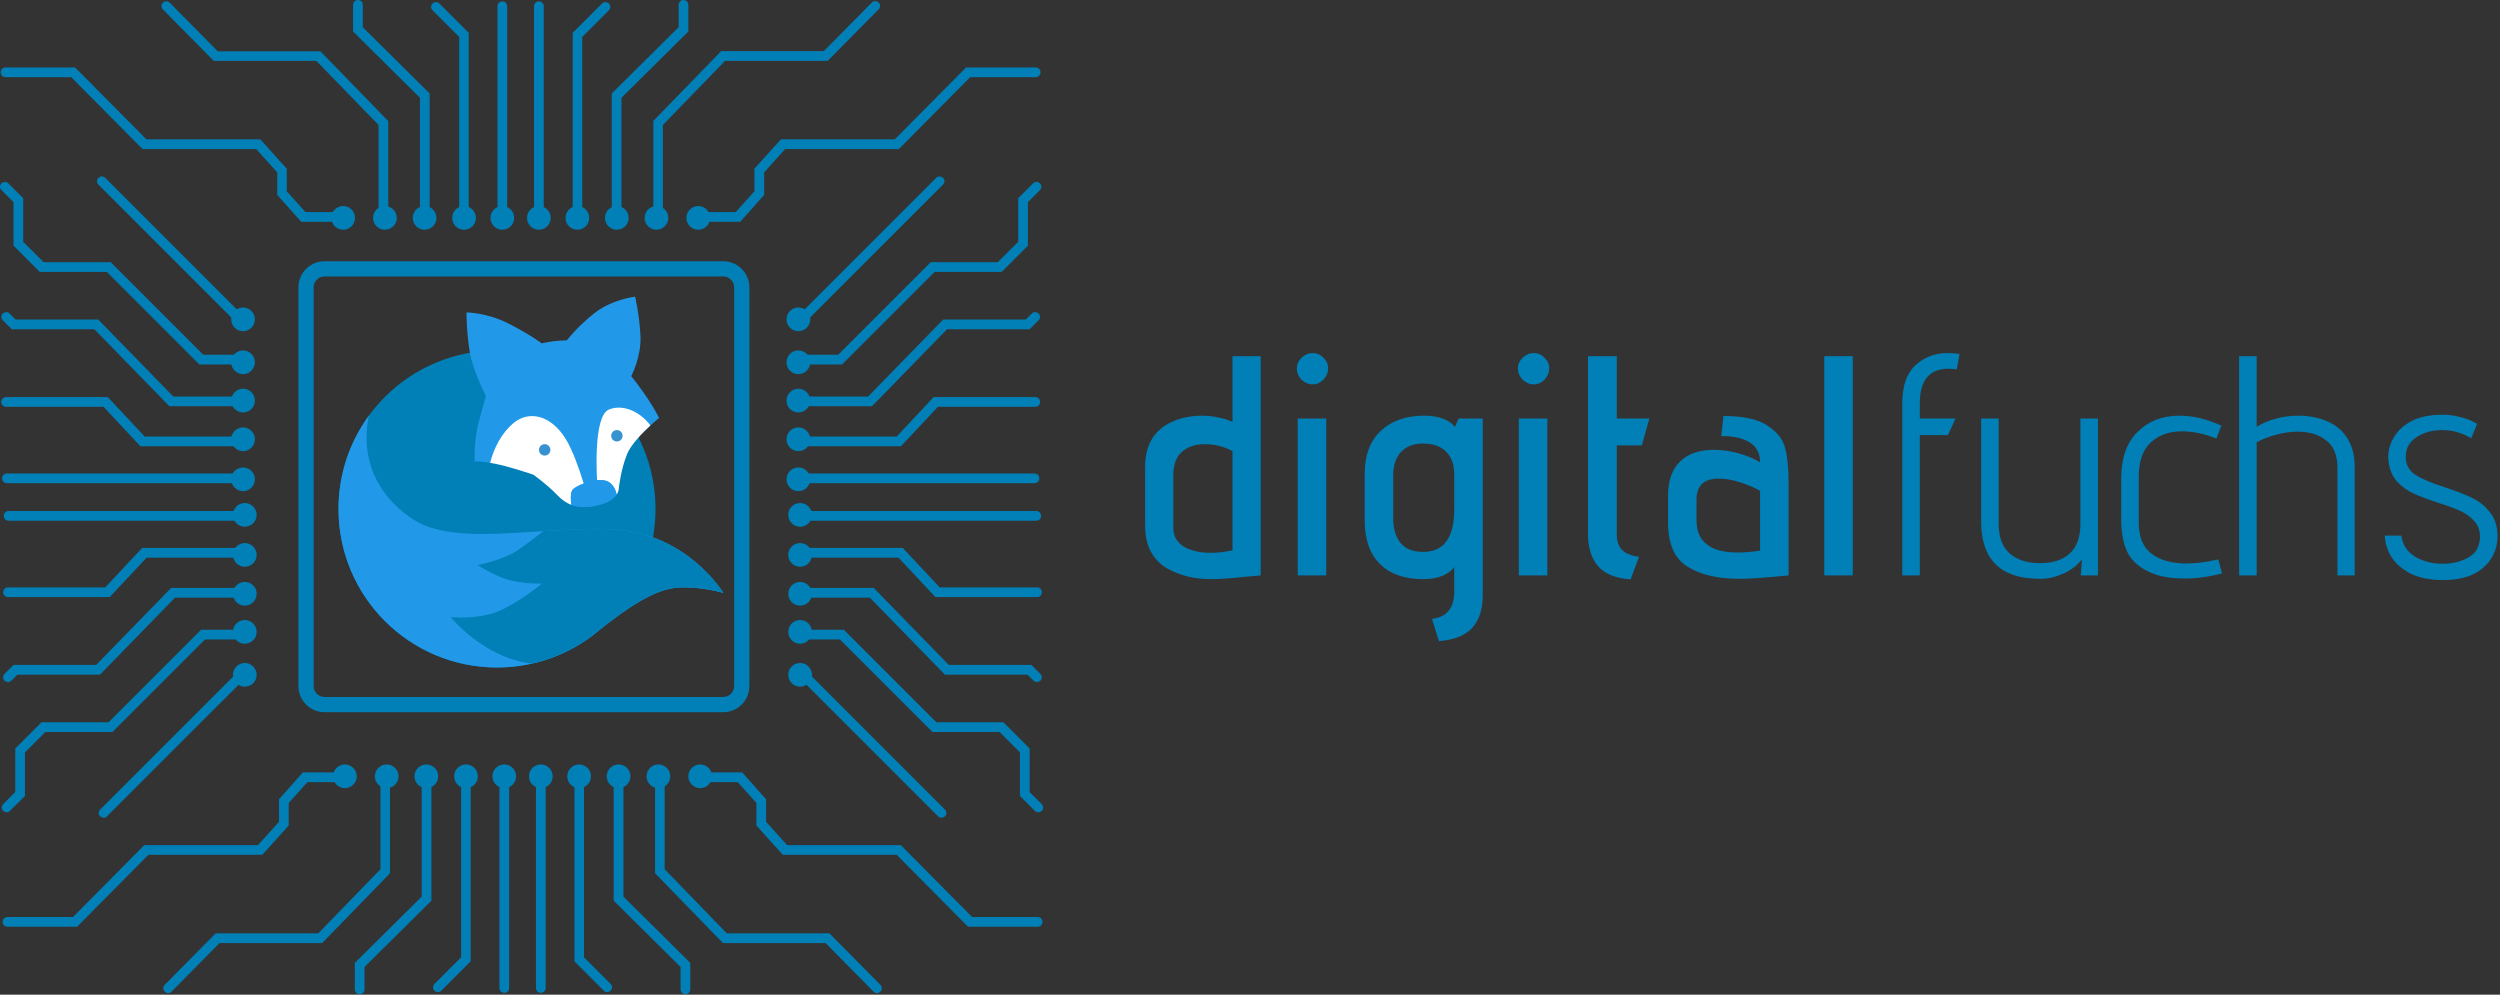 <?xml version="1.0" encoding="UTF-8" standalone="no"?>
<!DOCTYPE svg PUBLIC "-//W3C//DTD SVG 1.1//EN" "http://www.w3.org/Graphics/SVG/1.1/DTD/svg11.dtd">
<svg width="100%" height="100%" viewBox="0 0 656 261" version="1.1" xmlns="http://www.w3.org/2000/svg" xmlns:xlink="http://www.w3.org/1999/xlink" xml:space="preserve" xmlns:serif="http://www.serif.com/" style="fill-rule:evenodd;clip-rule:evenodd;">
    <rect x="0" y="0" width="656" height="261" fill="#333333" stroke="none"/>
    <g transform="matrix(1,0,0,1,85.168,184.884)">
        <path d="M0,-114.336L104.605,-114.336C107.292,-114.336 109.47,-112.158 109.47,-109.471L109.47,-4.866C109.47,-2.179 107.292,0 104.605,0L0,0C-2.687,0 -4.865,-2.179 -4.865,-4.866L-4.865,-109.471C-4.865,-112.158 -2.687,-114.336 0,-114.336Z" style="fill:none;fill-rule:nonzero;stroke:rgb(0,128,183);stroke-width:4px;"/>
    </g>
    <g transform="matrix(1,0,0,1,63.777,122.658)">
        <path d="M0,6.223C1.718,6.223 3.111,4.83 3.111,3.112C3.111,1.393 1.718,0 0,0C-1.718,0 -3.111,1.393 -3.111,3.112C-3.111,4.83 -1.718,6.223 0,6.223" style="fill:rgb(0,128,183);fill-rule:nonzero;"/>
    </g>
    <g transform="matrix(1,0,0,1,63.777,112.154)">
        <path d="M0,6.222C1.718,6.222 3.111,4.829 3.111,3.111C3.111,1.393 1.718,0 0,0C-1.718,0 -3.111,1.393 -3.111,3.111C-3.111,4.829 -1.718,6.222 0,6.222" style="fill:rgb(0,128,183);fill-rule:nonzero;"/>
    </g>
    <g transform="matrix(1,0,0,1,63.777,102.004)">
        <path d="M0,6.222C1.718,6.222 3.111,4.829 3.111,3.111C3.111,1.393 1.718,0 0,0C-1.718,0 -3.111,1.393 -3.111,3.111C-3.111,4.829 -1.718,6.222 0,6.222" style="fill:rgb(0,128,183);fill-rule:nonzero;"/>
    </g>
    <g transform="matrix(1,0,0,1,63.777,91.955)">
        <path d="M0,6.222C1.718,6.222 3.111,4.829 3.111,3.111C3.111,1.393 1.718,0 0,0C-1.718,0 -3.111,1.393 -3.111,3.111C-3.111,4.829 -1.718,6.222 0,6.222" style="fill:rgb(0,128,183);fill-rule:nonzero;"/>
    </g>
    <g transform="matrix(1,0,0,1,63.777,80.684)">
        <path d="M0,6.222C1.718,6.222 3.111,4.829 3.111,3.111C3.111,1.393 1.718,0 0,0C-1.718,0 -3.111,1.393 -3.111,3.111C-3.111,4.829 -1.718,6.222 0,6.222" style="fill:rgb(0,128,183);fill-rule:nonzero;"/>
    </g>
    <g transform="matrix(1,0,0,1,90.043,54.062)">
        <path d="M0,6.222C1.718,6.222 3.111,4.829 3.111,3.111C3.111,1.393 1.718,0 0,0C-1.718,0 -3.111,1.393 -3.111,3.111C-3.111,4.829 -1.718,6.222 0,6.222" style="fill:rgb(0,128,183);fill-rule:nonzero;"/>
    </g>
    <g transform="matrix(1,0,0,1,101.008,54.062)">
        <path d="M0,6.222C1.718,6.222 3.111,4.829 3.111,3.111C3.111,1.393 1.718,0 0,0C-1.718,0 -3.111,1.393 -3.111,3.111C-3.111,4.829 -1.718,6.222 0,6.222" style="fill:rgb(0,128,183);fill-rule:nonzero;"/>
    </g>
    <g transform="matrix(1,0,0,1,111.412,54.062)">
        <path d="M0,6.222C1.718,6.222 3.111,4.829 3.111,3.111C3.111,1.393 1.718,0 0,0C-1.718,0 -3.111,1.393 -3.111,3.111C-3.111,4.829 -1.718,6.222 0,6.222" style="fill:rgb(0,128,183);fill-rule:nonzero;"/>
    </g>
    <g transform="matrix(1,0,0,1,121.765,54.062)">
        <path d="M0,6.222C1.717,6.222 3.11,4.829 3.11,3.111C3.11,1.393 1.717,0 0,0C-1.719,0 -3.112,1.393 -3.112,3.111C-3.112,4.829 -1.719,6.222 0,6.222" style="fill:rgb(0,128,183);fill-rule:nonzero;"/>
    </g>
    <g transform="matrix(1,0,0,1,131.813,54.062)">
        <path d="M0,6.222C1.717,6.222 3.111,4.829 3.111,3.111C3.111,1.393 1.717,0 0,0C-1.719,0 -3.111,1.393 -3.111,3.111C-3.111,4.829 -1.719,6.222 0,6.222" style="fill:rgb(0,128,183);fill-rule:nonzero;"/>
    </g>
    <g transform="matrix(1,0,0,1,131.812,0.356)">
        <path d="M0,58.091C-0.714,58.091 -1.275,57.53 -1.275,56.816L-1.275,1.275C-1.275,0.561 -0.714,0 0,0C0.714,0 1.275,0.561 1.275,1.275L1.275,56.816C1.275,57.53 0.714,58.091 0,58.091" style="fill:rgb(0,128,183);fill-rule:nonzero;"/>
    </g>
    <g transform="matrix(1,0,0,1,121.765,0.409)">
        <path d="M0,58.04C-0.714,58.04 -1.275,57.479 -1.275,56.765L-1.275,9.282L-8.263,2.295C-8.773,1.785 -8.773,0.969 -8.263,0.51C-7.753,0.051 -6.937,0 -6.478,0.51L1.224,8.211L1.224,56.765C1.224,57.479 0.663,58.04 -0.051,58.04L0,58.04Z" style="fill:rgb(0,128,183);fill-rule:nonzero;"/>
    </g>
    <g transform="matrix(1,0,0,1,111.465,0)">
        <path d="M0,57.071C-0.714,57.071 -1.275,56.51 -1.275,55.796L-1.275,25.654L-18.82,8.262L-18.82,1.275C-18.82,0.561 -18.259,0 -17.545,0C-16.831,0 -16.27,0.561 -16.27,1.275L-16.27,7.14L1.275,24.532L1.275,55.745C1.275,56.459 0.714,57.02 0,57.02L0,57.071Z" style="fill:rgb(0,128,183);fill-rule:nonzero;"/>
    </g>
    <g transform="matrix(1,0,0,1,100.601,0.203)">
        <path d="M0,56.663C-0.714,56.663 -1.275,56.102 -1.275,55.388L-1.275,32.59L-17.596,15.76L-44.525,15.76L-57.836,2.295C-58.346,1.785 -58.346,0.969 -57.836,0.51C-57.326,0 -56.51,0 -56.051,0.51L-43.454,13.26L-16.525,13.26L1.275,31.57L1.275,55.388C1.275,56.102 0.714,56.663 0,56.663" style="fill:rgb(0,128,183);fill-rule:nonzero;"/>
    </g>
    <g transform="matrix(1,0,0,1,90.042,17.699)">
        <path d="M0,40.495L-11.016,40.495L-17.29,33.457L-17.29,27.541L-22.798,21.42L-52.634,21.42L-71.351,2.55L-88.59,2.55C-89.304,2.55 -89.865,1.989 -89.865,1.275C-89.865,0.561 -89.304,0 -88.59,0L-70.331,0L-51.614,18.87L-21.727,18.87L-14.791,26.572L-14.791,32.488L-9.894,37.945L-0.051,37.945C0.663,37.945 1.224,38.506 1.224,39.22C1.224,39.934 0.663,40.495 -0.051,40.495L0,40.495Z" style="fill:rgb(0,128,183);fill-rule:nonzero;"/>
    </g>
    <g transform="matrix(1,0,0,1,62.297,46.156)">
        <path d="M0,38.2C-0.306,38.2 -0.663,38.098 -0.918,37.843L-36.466,2.295C-36.976,1.785 -36.976,0.969 -36.466,0.51C-35.956,0.051 -35.14,0 -34.681,0.51L0.867,36.058C1.377,36.568 1.377,37.384 0.867,37.843C0.612,38.098 0.306,38.2 -0.051,38.2L0,38.2Z" style="fill:rgb(0,128,183);fill-rule:nonzero;"/>
    </g>
    <g transform="matrix(1,0,0,1,63.778,47.585)">
        <path d="M0,48.044L-11.475,48.044L-35.752,23.767L-53.348,23.767L-60.233,16.882L-60.233,5.458L-63.395,2.295C-63.905,1.785 -63.905,0.969 -63.395,0.51C-62.885,0.051 -62.069,0 -61.61,0.51L-57.683,4.438L-57.683,15.862L-52.328,21.217L-34.732,21.217L-10.455,45.494L-0.051,45.494C0.663,45.494 1.224,46.055 1.224,46.769C1.224,47.483 0.663,48.044 -0.051,48.044L0,48.044Z" style="fill:rgb(0,128,183);fill-rule:nonzero;"/>
    </g>
    <g transform="matrix(1,0,0,1,63.777,81.755)">
        <path d="M0,24.838L-19.33,24.838L-39.016,4.641L-60.692,4.641L-63.038,2.295C-63.548,1.785 -63.548,0.969 -63.038,0.51C-62.528,0.051 -61.712,0 -61.253,0.51L-59.672,2.091L-37.996,2.091L-18.31,22.288L-0.051,22.288C0.663,22.288 1.224,22.849 1.224,23.563C1.224,24.277 0.663,24.838 -0.051,24.838L0,24.838Z" style="fill:rgb(0,128,183);fill-rule:nonzero;"/>
    </g>
    <g transform="matrix(1,0,0,1,63.777,104.197)">
        <path d="M0,12.904L-26.929,12.904L-36.619,2.551L-62.171,2.551C-62.885,2.551 -63.446,1.99 -63.446,1.276C-63.446,0.562 -62.885,0 -62.171,0L-35.497,0L-25.807,10.354L0,10.354C0.714,10.354 1.275,10.915 1.275,11.629C1.275,12.343 0.714,12.904 0,12.904" style="fill:rgb(0,128,183);fill-rule:nonzero;"/>
    </g>
    <g transform="matrix(1,0,0,1,63.931,124.241)">
        <path d="M0,2.549L-62.12,2.549C-62.834,2.549 -63.395,1.988 -63.395,1.274C-63.395,0.56 -62.834,0 -62.12,0L0,0C0.714,0 1.275,0.56 1.275,1.274C1.275,1.988 0.714,2.549 0,2.549" style="fill:rgb(0,128,183);fill-rule:nonzero;"/>
    </g>
    <g transform="matrix(1,0,0,1,209.489,122.658)">
        <path d="M0,6.223C1.719,6.223 3.111,4.83 3.111,3.112C3.111,1.393 1.719,0 0,0C-1.717,0 -3.111,1.393 -3.111,3.112C-3.111,4.83 -1.717,6.223 0,6.223" style="fill:rgb(0,128,183);fill-rule:nonzero;"/>
    </g>
    <g transform="matrix(1,0,0,1,209.489,112.154)">
        <path d="M0,6.222C1.719,6.222 3.111,4.829 3.111,3.111C3.111,1.393 1.719,0 0,0C-1.717,0 -3.111,1.393 -3.111,3.111C-3.111,4.829 -1.717,6.222 0,6.222" style="fill:rgb(0,128,183);fill-rule:nonzero;"/>
    </g>
    <g transform="matrix(1,0,0,1,209.489,102.004)">
        <path d="M0,6.222C1.719,6.222 3.111,4.829 3.111,3.111C3.111,1.393 1.719,0 0,0C-1.717,0 -3.111,1.393 -3.111,3.111C-3.111,4.829 -1.717,6.222 0,6.222" style="fill:rgb(0,128,183);fill-rule:nonzero;"/>
    </g>
    <g transform="matrix(1,0,0,1,209.489,91.955)">
        <path d="M0,6.222C1.719,6.222 3.111,4.829 3.111,3.111C3.111,1.393 1.719,0 0,0C-1.717,0 -3.111,1.393 -3.111,3.111C-3.111,4.829 -1.717,6.222 0,6.222" style="fill:rgb(0,128,183);fill-rule:nonzero;"/>
    </g>
    <g transform="matrix(1,0,0,1,209.489,80.684)">
        <path d="M0,6.222C1.719,6.222 3.111,4.829 3.111,3.111C3.111,1.393 1.719,0 0,0C-1.717,0 -3.111,1.393 -3.111,3.111C-3.111,4.829 -1.717,6.222 0,6.222" style="fill:rgb(0,128,183);fill-rule:nonzero;"/>
    </g>
    <g transform="matrix(1,0,0,1,183.223,54.062)">
        <path d="M0,6.222C1.719,6.222 3.111,4.829 3.111,3.111C3.111,1.393 1.719,0 0,0C-1.717,0 -3.11,1.393 -3.11,3.111C-3.11,4.829 -1.717,6.222 0,6.222" style="fill:rgb(0,128,183);fill-rule:nonzero;"/>
    </g>
    <g transform="matrix(1,0,0,1,172.259,54.062)">
        <path d="M0,6.222C1.717,6.222 3.111,4.829 3.111,3.111C3.111,1.393 1.717,0 0,0C-1.719,0 -3.111,1.393 -3.111,3.111C-3.111,4.829 -1.719,6.222 0,6.222" style="fill:rgb(0,128,183);fill-rule:nonzero;"/>
    </g>
    <g transform="matrix(1,0,0,1,161.854,54.062)">
        <path d="M0,6.222C1.717,6.222 3.11,4.829 3.11,3.111C3.11,1.393 1.717,0 0,0C-1.719,0 -3.111,1.393 -3.111,3.111C-3.111,4.829 -1.719,6.222 0,6.222" style="fill:rgb(0,128,183);fill-rule:nonzero;"/>
    </g>
    <g transform="matrix(1,0,0,1,151.499,54.062)">
        <path d="M0,6.222C1.719,6.222 3.111,4.829 3.111,3.111C3.111,1.393 1.719,0 0,0C-1.717,0 -3.11,1.393 -3.11,3.111C-3.11,4.829 -1.717,6.222 0,6.222" style="fill:rgb(0,128,183);fill-rule:nonzero;"/>
    </g>
    <g transform="matrix(1,0,0,1,141.401,54.062)">
        <path d="M0,6.222C1.719,6.222 3.111,4.829 3.111,3.111C3.111,1.393 1.719,0 0,0C-1.719,0 -3.111,1.393 -3.111,3.111C-3.111,4.829 -1.719,6.222 0,6.222" style="fill:rgb(0,128,183);fill-rule:nonzero;"/>
    </g>
    <g transform="matrix(1,0,0,1,141.403,0.356)">
        <path d="M0,58.091C0.714,58.091 1.275,57.53 1.275,56.816L1.275,1.275C1.275,0.561 0.714,0 0,0C-0.714,0 -1.275,0.561 -1.275,1.275L-1.275,56.816C-1.275,57.53 -0.714,58.091 0,58.091" style="fill:rgb(0,128,183);fill-rule:nonzero;"/>
    </g>
    <g transform="matrix(1,0,0,1,151.5,0.409)">
        <path d="M0,58.04C0.714,58.04 1.275,57.479 1.275,56.765L1.275,9.282L8.263,2.295C8.772,1.785 8.772,0.969 8.263,0.51C7.753,0.051 6.937,0 6.477,0.51L-1.224,8.211L-1.224,56.765C-1.224,57.479 -0.663,58.04 0.051,58.04L0,58.04Z" style="fill:rgb(0,128,183);fill-rule:nonzero;"/>
    </g>
    <g transform="matrix(1,0,0,1,161.803,0)">
        <path d="M0,57.071C0.714,57.071 1.275,56.51 1.275,55.796L1.275,25.654L18.819,8.262L18.819,1.275C18.819,0.561 18.258,0 17.544,0C16.83,0 16.27,0.561 16.27,1.275L16.27,7.14L-1.275,24.532L-1.275,55.745C-1.275,56.459 -0.714,57.02 0,57.02L0,57.071Z" style="fill:rgb(0,128,183);fill-rule:nonzero;"/>
    </g>
    <g transform="matrix(1,0,0,1,172.665,0.154)">
        <path d="M0,56.714C0.714,56.714 1.275,56.153 1.275,55.439L1.275,32.641L17.596,15.811L44.524,15.811L57.887,2.295C58.396,1.785 58.396,0.969 57.887,0.51C57.377,0 56.561,0 56.101,0.51L43.503,13.261L16.575,13.261L-1.225,31.57L-1.225,55.388C-1.225,56.102 -0.664,56.663 0.05,56.663L0,56.714Z" style="fill:rgb(0,128,183);fill-rule:nonzero;"/>
    </g>
    <g transform="matrix(1,0,0,1,183.223,17.699)">
        <path d="M0,40.495L11.016,40.495L17.289,33.457L17.289,27.541L22.798,21.42L52.633,21.42L71.351,2.55L88.538,2.55C89.252,2.55 89.814,1.989 89.814,1.275C89.814,0.561 89.252,0 88.538,0L70.28,0L51.563,18.87L21.675,18.87L14.74,26.572L14.74,32.488L9.843,37.945L0,37.945C-0.714,37.945 -1.276,38.506 -1.276,39.22C-1.276,39.934 -0.714,40.495 0,40.495" style="fill:rgb(0,128,183);fill-rule:nonzero;"/>
    </g>
    <g transform="matrix(1,0,0,1,210.969,46.156)">
        <path d="M0,38.2C0.307,38.2 0.663,38.098 0.918,37.843L36.467,2.295C36.977,1.785 36.977,0.969 36.467,0.51C35.956,0.051 35.14,0 34.681,0.51L-0.867,36.058C-1.377,36.568 -1.377,37.384 -0.867,37.843C-0.612,38.098 -0.305,38.2 0.051,38.2L0,38.2Z" style="fill:rgb(0,128,183);fill-rule:nonzero;"/>
    </g>
    <g transform="matrix(1,0,0,1,209.489,47.585)">
        <path d="M0,48.044L11.476,48.044L35.753,23.767L53.348,23.767L60.234,16.882L60.234,5.458L63.395,2.295C63.906,1.785 63.906,0.969 63.395,0.51C62.886,0.051 62.07,0 61.611,0.51L57.684,4.438L57.684,15.862L52.328,21.217L34.732,21.217L10.456,45.494L0.051,45.494C-0.663,45.494 -1.224,46.055 -1.224,46.769C-1.224,47.483 -0.663,48.044 0.051,48.044L0,48.044Z" style="fill:rgb(0,128,183);fill-rule:nonzero;"/>
    </g>
    <g transform="matrix(1,0,0,1,209.489,81.755)">
        <path d="M0,24.838L19.33,24.838L39.016,4.641L60.693,4.641L63.039,2.295C63.549,1.785 63.549,0.969 63.039,0.51C62.528,0.051 61.713,0 61.253,0.51L59.672,2.091L37.997,2.091L18.311,22.288L0.051,22.288C-0.663,22.288 -1.224,22.849 -1.224,23.563C-1.224,24.277 -0.663,24.838 0.051,24.838L0,24.838Z" style="fill:rgb(0,128,183);fill-rule:nonzero;"/>
    </g>
    <g transform="matrix(1,0,0,1,209.487,104.197)">
        <path d="M0,12.904L26.93,12.904L36.62,2.551L62.172,2.551C62.886,2.551 63.447,1.99 63.447,1.276C63.447,0.562 62.886,0 62.172,0L35.498,0L25.807,10.354L0,10.354C-0.714,10.354 -1.275,10.915 -1.275,11.629C-1.275,12.343 -0.714,12.904 0,12.904" style="fill:rgb(0,128,183);fill-rule:nonzero;"/>
    </g>
    <g transform="matrix(1,0,0,1,209.335,124.241)">
        <path d="M0,2.549L62.121,2.549C62.835,2.549 63.395,1.988 63.395,1.274C63.395,0.56 62.835,0 62.121,0L0,0C-0.714,0 -1.275,0.56 -1.275,1.274C-1.275,1.988 -0.714,2.549 0,2.549" style="fill:rgb(0,128,183);fill-rule:nonzero;"/>
    </g>
    <g transform="matrix(1,0,0,1,64.236,131.992)">
        <path d="M0,6.223C1.718,6.223 3.111,4.83 3.111,3.112C3.111,1.393 1.718,0 0,0C-1.718,0 -3.111,1.393 -3.111,3.112C-3.111,4.83 -1.718,6.223 0,6.223" style="fill:rgb(0,128,183);fill-rule:nonzero;"/>
    </g>
    <g transform="matrix(1,0,0,1,64.236,142.498)">
        <path d="M0,6.222C1.718,6.222 3.111,4.829 3.111,3.112C3.111,1.393 1.718,0 0,0C-1.718,0 -3.111,1.393 -3.111,3.112C-3.111,4.829 -1.718,6.222 0,6.222" style="fill:rgb(0,128,183);fill-rule:nonzero;"/>
    </g>
    <g transform="matrix(1,0,0,1,64.236,152.699)">
        <path d="M0,6.223C1.718,6.223 3.111,4.829 3.111,3.112C3.111,1.393 1.718,0 0,0C-1.718,0 -3.111,1.393 -3.111,3.112C-3.111,4.829 -1.718,6.223 0,6.223" style="fill:rgb(0,128,183);fill-rule:nonzero;"/>
    </g>
    <g transform="matrix(1,0,0,1,64.236,162.694)">
        <path d="M0,6.223C1.718,6.223 3.111,4.83 3.111,3.112C3.111,1.393 1.718,0 0,0C-1.718,0 -3.111,1.393 -3.111,3.112C-3.111,4.83 -1.718,6.223 0,6.223" style="fill:rgb(0,128,183);fill-rule:nonzero;"/>
    </g>
    <g transform="matrix(1,0,0,1,64.236,173.966)">
        <path d="M0,6.222C1.718,6.222 3.111,4.829 3.111,3.112C3.111,1.393 1.718,0 0,0C-1.718,0 -3.111,1.393 -3.111,3.112C-3.111,4.829 -1.718,6.222 0,6.222" style="fill:rgb(0,128,183);fill-rule:nonzero;"/>
    </g>
    <g transform="matrix(1,0,0,1,90.501,200.59)">
        <path d="M0,6.222C1.718,6.222 3.111,4.829 3.111,3.111C3.111,1.393 1.718,0 0,0C-1.718,0 -3.111,1.393 -3.111,3.111C-3.111,4.829 -1.718,6.222 0,6.222" style="fill:rgb(0,128,183);fill-rule:nonzero;"/>
    </g>
    <g transform="matrix(1,0,0,1,101.466,200.59)">
        <path d="M0,6.222C1.718,6.222 3.111,4.829 3.111,3.111C3.111,1.393 1.718,0 0,0C-1.718,0 -3.111,1.393 -3.111,3.111C-3.111,4.829 -1.718,6.222 0,6.222" style="fill:rgb(0,128,183);fill-rule:nonzero;"/>
    </g>
    <g transform="matrix(1,0,0,1,111.871,200.59)">
        <path d="M0,6.222C1.718,6.222 3.111,4.829 3.111,3.111C3.111,1.393 1.718,0 0,0C-1.718,0 -3.111,1.393 -3.111,3.111C-3.111,4.829 -1.718,6.222 0,6.222" style="fill:rgb(0,128,183);fill-rule:nonzero;"/>
    </g>
    <g transform="matrix(1,0,0,1,122.275,200.59)">
        <path d="M0,6.222C1.719,6.222 3.111,4.829 3.111,3.111C3.111,1.393 1.719,0 0,0C-1.718,0 -3.111,1.393 -3.111,3.111C-3.111,4.829 -1.718,6.222 0,6.222" style="fill:rgb(0,128,183);fill-rule:nonzero;"/>
    </g>
    <g transform="matrix(1,0,0,1,132.324,200.59)">
        <path d="M0,6.222C1.717,6.222 3.11,4.829 3.11,3.111C3.11,1.393 1.717,0 0,0C-1.719,0 -3.111,1.393 -3.111,3.111C-3.111,4.829 -1.719,6.222 0,6.222" style="fill:rgb(0,128,183);fill-rule:nonzero;"/>
    </g>
    <g transform="matrix(1,0,0,1,132.323,260.516)">
        <path d="M0,-58.091C-0.714,-58.091 -1.275,-57.529 -1.275,-56.815L-1.275,-1.275C-1.275,-0.561 -0.714,0 0,0C0.714,0 1.275,-0.561 1.275,-1.275L1.275,-56.815C1.275,-57.529 0.714,-58.091 0,-58.091" style="fill:rgb(0,128,183);fill-rule:nonzero;"/>
    </g>
    <g transform="matrix(1,0,0,1,122.276,260.465)">
        <path d="M0,-58.04C-0.714,-58.04 -1.275,-57.478 -1.275,-56.764L-1.275,-9.282L-8.263,-2.294C-8.773,-1.784 -8.773,-0.968 -8.263,-0.51C-7.753,-0.05 -6.937,0 -6.478,-0.51L1.224,-8.21L1.224,-56.764C1.224,-57.478 0.663,-58.04 -0.051,-58.04L0,-58.04Z" style="fill:rgb(0,128,183);fill-rule:nonzero;"/>
    </g>
    <g transform="matrix(1,0,0,1,111.923,260.875)">
        <path d="M0,-57.019C-0.714,-57.019 -1.275,-56.458 -1.275,-55.744L-1.275,-25.602L-18.82,-8.211L-18.82,-1.274C-18.82,-0.56 -18.259,0 -17.545,0C-16.831,0 -16.27,-0.56 -16.27,-1.274L-16.27,-7.14L1.275,-24.532L1.275,-55.744C1.275,-56.458 0.714,-57.019 0,-57.019" style="fill:rgb(0,128,183);fill-rule:nonzero;"/>
    </g>
    <g transform="matrix(1,0,0,1,101.11,260.721)">
        <path d="M0,-56.714C-0.714,-56.714 -1.275,-56.153 -1.275,-55.439L-1.275,-32.641L-17.596,-15.811L-44.525,-15.811L-57.887,-2.295C-58.397,-1.785 -58.397,-0.969 -57.887,-0.511C-57.377,0 -56.561,0 -56.102,-0.511L-43.505,-13.26L-16.576,-13.26L1.224,-31.571L1.224,-55.388C1.224,-56.102 0.663,-56.663 -0.051,-56.663L0,-56.714Z" style="fill:rgb(0,128,183);fill-rule:nonzero;"/>
    </g>
    <g transform="matrix(1,0,0,1,90.501,243.177)">
        <path d="M0,-40.495L-11.016,-40.495L-17.29,-33.456L-17.29,-27.54L-22.798,-21.42L-52.634,-21.42L-71.352,-2.549L-88.539,-2.549C-89.253,-2.549 -89.814,-1.988 -89.814,-1.274C-89.814,-0.56 -89.253,0 -88.539,0L-70.28,0L-51.563,-18.87L-21.676,-18.87L-14.74,-26.572L-14.74,-32.488L-9.843,-37.944L0,-37.944C0.714,-37.944 1.275,-38.505 1.275,-39.219C1.275,-39.933 0.714,-40.495 0,-40.495" style="fill:rgb(0,128,183);fill-rule:nonzero;"/>
    </g>
    <g transform="matrix(1,0,0,1,62.758,214.717)">
        <path d="M0,-38.2C-0.306,-38.2 -0.663,-38.099 -0.918,-37.844L-36.466,-2.295C-36.976,-1.785 -36.976,-0.969 -36.466,-0.511C-35.956,-0.051 -35.14,0 -34.681,-0.511L0.867,-36.058C1.377,-36.569 1.377,-37.385 0.867,-37.844C0.612,-38.099 0.306,-38.2 -0.051,-38.2L0,-38.2Z" style="fill:rgb(0,128,183);fill-rule:nonzero;"/>
    </g>
    <g transform="matrix(1,0,0,1,64.236,213.289)">
        <path d="M0,-48.044L-11.475,-48.044L-35.752,-23.767L-53.348,-23.767L-60.233,-16.881L-60.233,-5.458L-63.395,-2.295C-63.905,-1.786 -63.905,-0.969 -63.395,-0.511C-62.885,-0.051 -62.069,0 -61.61,-0.511L-57.683,-4.437L-57.683,-15.862L-52.328,-21.216L-34.732,-21.216L-10.455,-45.493L-0.051,-45.493C0.663,-45.493 1.224,-46.055 1.224,-46.769C1.224,-47.483 0.663,-48.044 -0.051,-48.044L0,-48.044Z" style="fill:rgb(0,128,183);fill-rule:nonzero;"/>
    </g>
    <g transform="matrix(1,0,0,1,64.235,179.119)">
        <path d="M0,-24.839L-19.33,-24.839L-39.016,-4.642L-60.692,-4.642L-63.038,-2.295C-63.548,-1.786 -63.548,-0.97 -63.038,-0.511C-62.528,-0.051 -61.712,0 -61.253,-0.511L-59.672,-2.092L-37.996,-2.092L-18.31,-22.288L-0.051,-22.288C0.663,-22.288 1.224,-22.849 1.224,-23.563C1.224,-24.277 0.663,-24.839 -0.051,-24.839L0,-24.839Z" style="fill:rgb(0,128,183);fill-rule:nonzero;"/>
    </g>
    <g transform="matrix(1,0,0,1,64.237,156.677)">
        <path d="M0.051,-12.904L-26.929,-12.904L-36.619,-2.551L-62.12,-2.551C-62.834,-2.551 -63.395,-1.99 -63.395,-1.276C-63.395,-0.562 -62.834,0 -62.12,0L-35.446,0L-25.756,-10.353L0.051,-10.353C0.765,-10.353 1.326,-10.915 1.326,-11.629C1.326,-12.343 0.765,-12.904 0.051,-12.904Z" style="fill:rgb(0,128,183);fill-rule:nonzero;"/>
    </g>
    <g transform="matrix(1,0,0,1,64.439,136.633)">
        <path d="M0,-2.549L-62.171,-2.549C-62.885,-2.549 -63.446,-1.988 -63.446,-1.274C-63.446,-0.56 -62.885,0 -62.171,0L-0.051,0C0.663,0 1.224,-0.56 1.224,-1.274C1.224,-1.988 0.663,-2.549 -0.051,-2.549L0,-2.549Z" style="fill:rgb(0,128,183);fill-rule:nonzero;"/>
    </g>
    <g transform="matrix(1,0,0,1,209.947,131.992)">
        <path d="M0,6.223C1.717,6.223 3.11,4.83 3.11,3.112C3.11,1.393 1.717,0 0,0C-1.719,0 -3.111,1.393 -3.111,3.112C-3.111,4.83 -1.719,6.223 0,6.223" style="fill:rgb(0,128,183);fill-rule:nonzero;"/>
    </g>
    <g transform="matrix(1,0,0,1,209.947,142.498)">
        <path d="M0,6.222C1.717,6.222 3.11,4.829 3.11,3.112C3.11,1.393 1.717,0 0,0C-1.719,0 -3.111,1.393 -3.111,3.112C-3.111,4.829 -1.719,6.222 0,6.222" style="fill:rgb(0,128,183);fill-rule:nonzero;"/>
    </g>
    <g transform="matrix(1,0,0,1,209.947,152.699)">
        <path d="M0,6.223C1.717,6.223 3.11,4.829 3.11,3.112C3.11,1.393 1.717,0 0,0C-1.719,0 -3.111,1.393 -3.111,3.112C-3.111,4.829 -1.719,6.223 0,6.223" style="fill:rgb(0,128,183);fill-rule:nonzero;"/>
    </g>
    <g transform="matrix(1,0,0,1,209.947,162.694)">
        <path d="M0,6.223C1.717,6.223 3.11,4.83 3.11,3.112C3.11,1.393 1.717,0 0,0C-1.719,0 -3.111,1.393 -3.111,3.112C-3.111,4.83 -1.719,6.223 0,6.223" style="fill:rgb(0,128,183);fill-rule:nonzero;"/>
    </g>
    <g transform="matrix(1,0,0,1,209.947,173.966)">
        <path d="M0,6.222C1.717,6.222 3.11,4.829 3.11,3.112C3.11,1.393 1.717,0 0,0C-1.719,0 -3.111,1.393 -3.111,3.112C-3.111,4.829 -1.719,6.222 0,6.222" style="fill:rgb(0,128,183);fill-rule:nonzero;"/>
    </g>
    <g transform="matrix(1,0,0,1,183.734,200.59)">
        <path d="M0,6.222C1.717,6.222 3.111,4.829 3.111,3.111C3.111,1.393 1.717,0 0,0C-1.719,0 -3.111,1.393 -3.111,3.111C-3.111,4.829 -1.719,6.222 0,6.222" style="fill:rgb(0,128,183);fill-rule:nonzero;"/>
    </g>
    <g transform="matrix(1,0,0,1,172.766,200.59)">
        <path d="M0,6.222C1.719,6.222 3.111,4.829 3.111,3.111C3.111,1.393 1.719,0 0,0C-1.717,0 -3.111,1.393 -3.111,3.111C-3.111,4.829 -1.717,6.222 0,6.222" style="fill:rgb(0,128,183);fill-rule:nonzero;"/>
    </g>
    <g transform="matrix(1,0,0,1,162.312,200.59)">
        <path d="M0,6.222C1.719,6.222 3.111,4.829 3.111,3.111C3.111,1.393 1.719,0 0,0C-1.719,0 -3.111,1.393 -3.111,3.111C-3.111,4.829 -1.719,6.222 0,6.222" style="fill:rgb(0,128,183);fill-rule:nonzero;"/>
    </g>
    <g transform="matrix(1,0,0,1,151.96,200.59)">
        <path d="M0,6.222C1.719,6.222 3.111,4.829 3.111,3.111C3.111,1.393 1.719,0 0,0C-1.717,0 -3.111,1.393 -3.111,3.111C-3.111,4.829 -1.717,6.222 0,6.222" style="fill:rgb(0,128,183);fill-rule:nonzero;"/>
    </g>
    <g transform="matrix(1,0,0,1,141.911,200.59)">
        <path d="M0,6.222C1.719,6.222 3.111,4.829 3.111,3.111C3.111,1.393 1.719,0 0,0C-1.719,0 -3.111,1.393 -3.111,3.111C-3.111,4.829 -1.719,6.222 0,6.222" style="fill:rgb(0,128,183);fill-rule:nonzero;"/>
    </g>
    <g transform="matrix(1,0,0,1,141.91,260.516)">
        <path d="M0,-58.091C0.714,-58.091 1.276,-57.529 1.276,-56.815L1.276,-1.275C1.276,-0.561 0.714,0 0,0C-0.714,0 -1.275,-0.561 -1.275,-1.275L-1.275,-56.815C-1.275,-57.529 -0.714,-58.091 0,-58.091" style="fill:rgb(0,128,183);fill-rule:nonzero;"/>
    </g>
    <g transform="matrix(1,0,0,1,151.958,260.465)">
        <path d="M0,-58.04C0.714,-58.04 1.275,-57.478 1.275,-56.764L1.275,-9.282L8.261,-2.294C8.772,-1.784 8.772,-0.968 8.261,-0.51C7.752,-0.05 6.936,0 6.477,-0.51L-1.225,-8.21L-1.225,-56.764C-1.225,-57.478 -0.663,-58.04 0.051,-58.04L0,-58.04Z" style="fill:rgb(0,128,183);fill-rule:nonzero;"/>
    </g>
    <g transform="matrix(1,0,0,1,162.312,260.875)">
        <path d="M0,-57.019C0.714,-57.019 1.275,-56.458 1.275,-55.744L1.275,-25.602L18.819,-8.211L18.819,-1.274C18.819,-0.56 18.258,0 17.544,0C16.83,0 16.27,-0.56 16.27,-1.274L16.27,-7.14L-1.275,-24.532L-1.275,-55.744C-1.275,-56.458 -0.714,-57.019 0,-57.019" style="fill:rgb(0,128,183);fill-rule:nonzero;"/>
    </g>
    <g transform="matrix(1,0,0,1,173.125,260.721)">
        <path d="M0,-56.714C0.714,-56.714 1.276,-56.153 1.276,-55.439L1.276,-32.641L17.597,-15.811L44.525,-15.811L57.888,-2.295C58.397,-1.785 58.397,-0.969 57.888,-0.511C57.377,0 56.562,0 56.102,-0.511L43.505,-13.26L16.576,-13.26L-1.224,-31.571L-1.224,-55.388C-1.224,-56.102 -0.663,-56.663 0.051,-56.663L0,-56.714Z" style="fill:rgb(0,128,183);fill-rule:nonzero;"/>
    </g>
    <g transform="matrix(1,0,0,1,183.734,243.177)">
        <path d="M0,-40.495L11.016,-40.495L17.289,-33.456L17.289,-27.54L22.798,-21.42L52.633,-21.42L71.351,-2.549L88.538,-2.549C89.252,-2.549 89.814,-1.988 89.814,-1.274C89.814,-0.56 89.252,0 88.538,0L70.28,0L51.563,-18.87L21.675,-18.87L14.74,-26.572L14.74,-32.488L9.843,-37.944L0,-37.944C-0.714,-37.944 -1.276,-38.505 -1.276,-39.219C-1.276,-39.933 -0.714,-40.495 0,-40.495" style="fill:rgb(0,128,183);fill-rule:nonzero;"/>
    </g>
    <g transform="matrix(1,0,0,1,211.477,214.717)">
        <path d="M0,-38.2C0.305,-38.2 0.663,-38.099 0.917,-37.844L36.466,-2.295C36.975,-1.785 36.975,-0.969 36.466,-0.511C35.956,-0.051 35.14,0 34.681,-0.511L-0.867,-36.058C-1.377,-36.569 -1.377,-37.385 -0.867,-37.844C-0.612,-38.099 -0.307,-38.2 0.051,-38.2L0,-38.2Z" style="fill:rgb(0,128,183);fill-rule:nonzero;"/>
    </g>
    <g transform="matrix(1,0,0,1,209.947,213.289)">
        <path d="M0,-48.044L11.476,-48.044L35.753,-23.767L53.348,-23.767L60.234,-16.881L60.234,-5.458L63.395,-2.295C63.906,-1.786 63.906,-0.969 63.395,-0.511C62.886,-0.051 62.07,0 61.611,-0.511L57.684,-4.437L57.684,-15.862L52.328,-21.216L34.732,-21.216L10.456,-45.493L0.051,-45.493C-0.663,-45.493 -1.224,-46.055 -1.224,-46.769C-1.224,-47.483 -0.663,-48.044 0.051,-48.044L0,-48.044Z" style="fill:rgb(0,128,183);fill-rule:nonzero;"/>
    </g>
    <g transform="matrix(1,0,0,1,209.947,179.119)">
        <path d="M0,-24.839L19.33,-24.839L39.016,-4.642L60.693,-4.642L63.039,-2.295C63.549,-1.786 63.549,-0.97 63.039,-0.511C62.528,-0.051 61.713,0 61.253,-0.511L59.672,-2.092L37.997,-2.092L18.311,-22.288L0.051,-22.288C-0.663,-22.288 -1.224,-22.849 -1.224,-23.563C-1.224,-24.277 -0.663,-24.839 0.051,-24.839L0,-24.839Z" style="fill:rgb(0,128,183);fill-rule:nonzero;"/>
    </g>
    <g transform="matrix(1,0,0,1,209.948,156.677)">
        <path d="M0,-12.904L26.93,-12.904L36.62,-2.551L62.172,-2.551C62.886,-2.551 63.446,-1.99 63.446,-1.276C63.446,-0.562 62.886,0 62.172,0L35.498,0L25.807,-10.353L0,-10.353C-0.714,-10.353 -1.275,-10.915 -1.275,-11.629C-1.275,-12.343 -0.714,-12.904 0,-12.904" style="fill:rgb(0,128,183);fill-rule:nonzero;"/>
    </g>
    <g transform="matrix(1,0,0,1,209.794,136.633)">
        <path d="M0,-2.549L62.121,-2.549C62.835,-2.549 63.395,-1.988 63.395,-1.274C63.395,-0.56 62.835,0 62.121,0L0,0C-0.714,0 -1.275,-0.56 -1.275,-1.274C-1.275,-1.988 -0.714,-2.549 0,-2.549" style="fill:rgb(0,128,183);fill-rule:nonzero;"/>
    </g>
    <g transform="matrix(-1,0,0,1,130.416,175.152)">
        <path d="M0.001,-83.187C22.971,-83.187 41.594,-64.563 41.594,-41.594C41.594,-18.623 22.974,0 0.001,0C-22.972,0 -41.593,-18.621 -41.593,-41.594C-41.593,-64.566 -22.972,-83.187 0.001,-83.187" style="fill:rgb(0,128,183);"/>
    </g>
    <g transform="matrix(1,0,0,1,165.635,113.001)">
        <path d="M0,-14.313C0,-14.313 2.423,-11.315 4.406,-8.278C6.388,-5.237 7.313,-3.343 7.313,-3.343C7.313,-3.343 0.483,2.121 -1.147,6.262C-2.776,10.402 -3.262,15.03 -3.262,15.03C-3.262,15.03 -3.044,18.114 -8.373,19.479C-13.707,20.843 -16.79,19.655 -19.432,16.879C-22.078,14.102 -25.689,11.549 -25.689,11.549C-25.689,11.549 -31.771,9.433 -35.911,8.642C-40.053,7.849 -41.111,8.113 -41.111,8.113C-41.111,8.113 -41.287,2.562 -40.053,-2.109C-38.818,-6.779 -38.116,-9.071 -38.116,-9.071C-38.116,-9.071 -41.464,-15.505 -42.346,-20.528C-43.227,-25.551 -43.227,-31.015 -43.227,-31.015C-43.227,-31.015 -38.028,-31.015 -32.387,-28.193C-26.747,-25.374 -23.489,-22.905 -23.489,-22.905C-23.489,-22.905 -20.754,-23.523 -18.818,-23.611L-16.882,-23.699C-16.882,-23.699 -14.236,-27.223 -9.654,-30.835C-5.065,-34.45 1.016,-35.156 1.016,-35.156C1.016,-35.156 2.163,-30.309 2.427,-24.845C2.692,-19.382 0.004,-14.313 0.004,-14.313" style="fill:rgb(33,153,232);"/>
    </g>
    <g transform="matrix(1,0,0,1,149.953,107.574)">
        <path d="M0,24.913C-1.422,24.38 -2.621,23.487 -3.746,22.31C-6.392,19.533 -10.003,16.98 -10.003,16.98C-10.003,16.98 -16.085,14.864 -20.225,14.073C-20.628,13.996 -20.998,13.929 -21.344,13.872C-20.299,9.767 -18.218,5.992 -15.312,3.52C-11.171,-0.004 -5.354,1.319 -1.478,7.661C0.317,10.603 1.944,15.188 3.206,19.304C1.71,19.854 0.497,20.552 0.193,21.1C-0.268,21.935 -0.236,23.745 -0.007,24.917" style="fill:white;"/>
    </g>
    <g transform="matrix(1,0,0,1,170.668,124.071)">
        <path d="M0,-12.434C-2.141,-10.469 -5.165,-7.383 -6.177,-4.808C-7.806,-0.667 -8.293,3.96 -8.293,3.96C-8.293,3.96 -8.236,4.762 -8.885,5.728C-8.885,5.703 -9.294,2.525 -12.06,1.996C-12.624,1.887 -13.287,1.883 -13.985,1.953C-13.985,1.953 -15.146,-14.836 -10.913,-16.596C-7.153,-18.162 -2.631,-15.972 0,-12.434" style="fill:white;"/>
    </g>
    <g transform="matrix(1,0,0,1,161.783,129.006)">
        <path d="M0,0.793C-0.624,1.725 -1.905,2.807 -4.519,3.474C-7.588,4.261 -9.908,4.2 -11.834,3.477C-12.064,2.302 -12.099,0.493 -11.633,-0.339C-10.974,-1.528 -5.95,-3.468 -3.175,-2.939C-0.41,-2.413 -0.004,0.772 0,0.793" style="fill:rgb(33,153,232);"/>
    </g>
    <g transform="matrix(1,0,0,1,162.64,83.524)">
        <path d="M0,11.813C0,11.813 -2.424,9.697 -4.318,8.639C-6.212,7.58 -6.917,7.404 -6.917,7.404C-6.917,7.404 -6.212,5.023 -3.436,2.6C-0.66,0.176 0.705,0 0.705,0C0.705,0 1.541,3.524 1.188,6.3C0.836,9.076 0,11.809 0,11.809" style="fill:rgb(33,153,232);"/>
    </g>
    <g transform="matrix(1,0,0,1,135.014,93.284)">
        <path d="M0,0.289C0,0.289 -1.586,1.83 -2.687,3.086C-3.788,4.342 -5.111,6.501 -5.111,6.501C-5.111,6.501 -7.159,4.01 -8.041,0.575C-8.923,-2.861 -8.483,-6.212 -8.483,-6.212C-8.483,-6.212 -5.442,-5.464 -2.93,-3.612C-0.42,-1.76 0,0.289 0,0.289" style="fill:rgb(33,153,232);"/>
    </g>
    <g transform="matrix(-1,0,0,1,161.871,115.848)">
        <path d="M-0.001,-2.998C0.825,-2.998 1.499,-2.328 1.499,-1.499C1.499,-0.67 0.829,0 -0.001,0C-0.829,0 -1.5,-0.67 -1.5,-1.499C-1.5,-2.328 -0.829,-2.998 -0.001,-2.998" style="fill:rgb(55,147,208);"/>
    </g>
    <g transform="matrix(-1,0,0,1,142.927,119.548)">
        <path d="M0.001,-2.998C0.829,-2.998 1.5,-2.328 1.5,-1.499C1.5,-0.67 0.829,0 0.001,0C-0.829,0 -1.499,-0.67 -1.499,-1.499C-1.499,-2.328 -0.829,-2.998 0.001,-2.998" style="fill:rgb(55,147,208);"/>
    </g>
    <g transform="matrix(1,0,0,1,171.342,143.158)">
        <path d="M0,-2.149C12.345,2.314 18.465,12.43 18.465,12.43C18.465,12.43 12.649,10.67 6.656,11.019C0.663,11.372 -6.208,15.954 -13.803,21.928C-14.169,22.218 -14.501,22.493 -14.8,22.764C-21.944,28.536 -31.034,31.992 -40.931,31.992C-63.9,31.992 -82.525,13.371 -82.525,-9.601C-82.525,-18.78 -79.551,-27.259 -74.521,-34.141C-76.384,-26.074 -74.772,-14.54 -62.786,-6.783C-50.8,0.97 -25.069,-6.078 -7.623,-3.965C-4.864,-3.631 -2.324,-2.992 -0.004,-2.153" style="fill:rgb(33,153,232);"/>
    </g>
    <g transform="matrix(1,0,0,1,171.342,171.562)">
        <path d="M0,-30.553C12.345,-26.091 18.465,-15.975 18.465,-15.975C18.465,-15.975 12.649,-17.735 6.656,-17.386C0.663,-17.033 -6.208,-12.451 -13.803,-6.476C-14.169,-6.186 -14.501,-5.911 -14.8,-5.64C-19.668,-1.708 -25.44,1.15 -31.756,2.575C-44.434,1.118 -53.089,-9.63 -53.089,-9.63C-53.089,-9.63 -46.042,-8.924 -40.666,-11.128C-35.291,-13.333 -29.122,-18.441 -29.122,-18.441C-29.122,-18.441 -32.734,-18.264 -36.874,-19.146C-41.016,-20.028 -46.038,-23.287 -46.038,-23.287C-46.038,-23.287 -38.987,-24.698 -35.376,-27.252C-31.767,-29.801 -28.783,-32.187 -28.772,-32.194C-21.333,-32.694 -13.933,-33.128 -7.615,-32.363C-4.857,-32.027 -2.318,-31.389 0.004,-30.549" style="fill:rgb(0,128,183);"/>
    </g>
    <g transform="matrix(1,0,0,1,630.122,120.332)">
        <path d="M0,20.212C0.328,22.677 1.562,24.539 3.698,25.799C5.834,27.004 8.216,27.607 10.846,27.607C13.31,27.607 15.557,27.059 17.583,25.963C19.61,24.813 20.623,22.978 20.623,20.459C20.623,18.815 20.13,17.473 19.144,16.432C18.213,15.337 17.035,14.461 15.612,13.803C14.187,13.146 12.27,12.434 9.86,11.667C7.175,10.791 4.985,9.969 3.287,9.202C1.589,8.435 0.109,7.367 -1.151,5.998C-2.41,4.574 -3.149,2.793 -3.368,0.657L-3.451,-0.329C-3.451,-2.136 -2.958,-3.889 -1.972,-5.587C-0.93,-7.34 0.63,-8.764 2.711,-9.86C4.848,-10.955 7.505,-11.503 10.682,-11.503C12.435,-11.503 13.968,-11.311 15.282,-10.928C16.652,-10.599 17.72,-10.243 18.487,-9.86C19.253,-9.476 19.719,-9.23 19.883,-9.12L18.323,-5.341C18.159,-5.45 17.747,-5.669 17.089,-5.998C16.487,-6.327 15.612,-6.655 14.461,-6.984C13.31,-7.313 12.05,-7.477 10.682,-7.477C8.052,-7.477 5.807,-6.847 3.943,-5.587C2.081,-4.382 1.151,-2.684 1.151,-0.493C1.151,1.588 2,3.177 3.698,4.272C5.396,5.368 7.997,6.463 11.503,7.559C14.461,8.545 16.844,9.476 18.651,10.352C20.459,11.229 21.993,12.489 23.253,14.132C24.568,15.72 25.224,17.802 25.224,20.376C25.224,23.663 23.992,26.402 21.527,28.593C19.117,30.784 15.557,31.879 10.846,31.879C7.724,31.879 5.013,31.359 2.711,30.318C0.466,29.223 -1.26,27.799 -2.464,26.046C-3.615,24.293 -4.245,22.348 -4.354,20.212L0,20.212ZM-16.774,2.465C-16.774,-0.877 -17.761,-3.287 -19.733,-4.766C-21.65,-6.299 -24.142,-7.066 -27.209,-7.066C-29.072,-7.066 -30.962,-6.792 -32.879,-6.245C-34.796,-5.752 -36.494,-5.094 -37.973,-4.273L-37.973,30.647L-42.574,30.647L-42.574,-26.868L-37.973,-26.868L-37.973,-8.299C-36.603,-9.23 -34.96,-9.942 -33.043,-10.435C-31.126,-10.983 -29.126,-11.257 -27.045,-11.257C-24.197,-11.257 -21.595,-10.736 -19.24,-9.696C-17.048,-8.71 -15.35,-7.231 -14.146,-5.259C-12.886,-3.287 -12.256,-0.794 -12.256,2.218L-12.256,30.647L-16.774,30.647L-16.774,2.465ZM-47.063,30.154C-50.458,31.03 -53.745,31.468 -56.922,31.468C-59.88,31.468 -62.346,31.14 -64.317,30.483C-67.549,29.387 -69.904,27.716 -71.383,25.47C-72.807,23.17 -73.519,19.966 -73.519,15.857L-73.519,5.34C-73.519,-0.082 -72.096,-4.19 -69.247,-6.984C-66.399,-9.832 -62.729,-11.257 -58.237,-11.257C-54.677,-11.257 -51.007,-10.38 -47.227,-8.627L-48.542,-5.259C-51.664,-6.518 -54.677,-7.148 -57.58,-7.148C-60.976,-7.148 -63.715,-6.162 -65.796,-4.19C-67.878,-2.273 -68.919,0.739 -68.919,4.847L-68.919,16.761C-68.919,20.541 -67.796,23.279 -65.55,24.978C-63.249,26.676 -60.209,27.525 -56.43,27.525C-53.965,27.525 -51.171,27.169 -48.049,26.456L-47.063,30.154ZM-83.812,26.456C-85.126,28.1 -86.797,29.36 -88.824,30.236C-90.796,31.112 -92.795,31.551 -94.822,31.551C-105.119,31.551 -110.268,26.539 -110.268,16.515L-110.268,-10.517L-105.667,-10.517L-105.667,17.09C-105.667,20.596 -104.708,23.197 -102.791,24.895C-100.82,26.593 -98.163,27.442 -94.822,27.442C-91.535,27.442 -88.96,26.621 -87.098,24.978C-85.181,23.279 -84.223,20.65 -84.223,17.09L-84.223,-10.517L-79.621,-10.517L-79.621,30.647L-84.14,30.647L-83.812,26.456ZM-130.969,-14.461C-130.969,-19.007 -129.82,-22.349 -127.518,-24.485C-125.218,-26.621 -122.369,-27.689 -118.973,-27.689C-117.932,-27.689 -116.919,-27.607 -115.934,-27.443L-116.672,-23.417C-117.659,-23.526 -118.371,-23.581 -118.809,-23.581C-123.849,-23.581 -126.368,-20.541 -126.368,-14.461L-126.368,-10.517L-117.002,-10.517L-118.973,-6.162L-126.368,-6.162L-126.368,30.647L-130.969,30.647L-130.969,-14.461ZM-151.43,-26.868L-143.953,-26.868L-143.953,30.646L-151.43,30.646L-151.43,-26.868ZM-168.274,8.463C-169.698,7.641 -171.423,6.902 -173.451,6.244C-175.477,5.587 -177.367,5.258 -179.12,5.258C-183.009,5.258 -184.954,7.093 -184.954,10.763L-184.954,16.186C-184.954,21.828 -181.337,24.649 -174.108,24.649C-172.355,24.649 -170.41,24.485 -168.274,24.156L-168.274,8.463ZM-160.797,30.647C-166.713,31.249 -170.985,31.551 -173.615,31.551C-179.366,31.551 -183.94,30.483 -187.336,28.346C-190.732,26.21 -192.43,22.348 -192.43,16.761L-192.43,9.942C-192.43,4.519 -190.54,0.876 -186.761,-0.986C-184.954,-1.863 -182.817,-2.301 -180.352,-2.301C-178.162,-2.301 -175.943,-1.972 -173.696,-1.315C-171.451,-0.658 -169.644,0.109 -168.274,0.986C-168.274,-1.315 -169.151,-3.04 -170.904,-4.19C-172.656,-5.341 -175.175,-5.916 -178.462,-5.916L-177.887,-11.174C-172.628,-11.174 -168.767,-10.325 -166.302,-8.627C-163.782,-6.984 -162.248,-5.012 -161.701,-2.712C-161.099,-0.411 -160.797,2.547 -160.797,6.162L-160.797,30.647ZM-202.265,31.715C-206.319,31.386 -209.194,30.181 -210.892,28.1C-212.59,26.018 -213.439,23.252 -213.439,19.801L-213.439,-26.868L-205.879,-26.868L-205.879,-10.517L-197.335,-10.517L-199.306,-3.451L-205.879,-3.451L-205.879,19.801C-205.879,21.718 -205.387,23.143 -204.4,24.074C-203.415,24.95 -201.963,25.525 -200.046,25.799L-202.265,31.715ZM-231.582,-10.517L-224.105,-10.517L-224.105,30.647L-231.582,30.647L-231.582,-10.517ZM-227.638,-19.473C-228.733,-19.473 -229.719,-19.884 -230.596,-20.705C-231.417,-21.582 -231.828,-22.568 -231.828,-23.663C-231.828,-24.704 -231.417,-25.635 -230.596,-26.457C-229.719,-27.278 -228.733,-27.689 -227.638,-27.689C-226.542,-27.689 -225.611,-27.278 -224.844,-26.457C-224.023,-25.69 -223.612,-24.759 -223.612,-23.663C-223.612,-22.568 -224.023,-21.582 -224.844,-20.705C-225.666,-19.884 -226.597,-19.473 -227.638,-19.473M-248.527,4.19C-248.527,1.561 -249.239,-0.438 -250.663,-1.808C-252.033,-3.232 -254.06,-3.944 -256.744,-3.944C-259.208,-3.944 -261.126,-3.205 -262.495,-1.726C-263.864,-0.247 -264.549,1.78 -264.549,4.355L-264.549,15.611C-264.549,18.35 -263.919,20.513 -262.659,22.102C-261.345,23.69 -259.373,24.485 -256.744,24.485C-253.95,24.485 -251.896,23.553 -250.581,21.691C-249.212,19.829 -248.527,17.035 -248.527,13.31L-248.527,4.19ZM-254.361,42.068C-250.472,41.575 -248.527,39.192 -248.527,34.919L-248.527,28.428C-249.13,29.36 -250.143,30.126 -251.567,30.729C-252.937,31.332 -254.662,31.633 -256.744,31.633C-261.564,31.633 -265.316,30.318 -268,27.689C-270.684,25.06 -272.026,21.225 -272.026,16.186L-272.026,3.944C-272.026,-0.877 -270.629,-4.601 -267.836,-7.231C-264.987,-9.915 -261.18,-11.257 -256.415,-11.257C-254.498,-11.257 -252.827,-10.983 -251.403,-10.435C-249.979,-9.887 -248.965,-9.175 -248.363,-8.299L-247.377,-10.517L-241.05,-10.517L-241.05,35.905C-241.05,39.52 -241.954,42.341 -243.762,44.368C-245.569,46.395 -248.5,47.573 -252.553,47.901L-254.361,42.068ZM-289.594,-10.517L-282.117,-10.517L-282.117,30.647L-289.594,30.647L-289.594,-10.517ZM-285.65,-19.473C-286.745,-19.473 -287.731,-19.884 -288.608,-20.705C-289.429,-21.582 -289.84,-22.568 -289.84,-23.663C-289.84,-24.704 -289.429,-25.635 -288.608,-26.457C-287.731,-27.278 -286.745,-27.689 -285.65,-27.689C-284.554,-27.689 -283.623,-27.278 -282.856,-26.457C-282.035,-25.69 -281.624,-24.759 -281.624,-23.663C-281.624,-22.568 -282.035,-21.582 -282.856,-20.705C-283.678,-19.884 -284.609,-19.473 -285.65,-19.473M-306.714,-1.972C-308.96,-3.177 -311.398,-3.78 -314.027,-3.78C-316.437,-3.78 -318.409,-3.122 -319.943,-1.808C-321.477,-0.493 -322.243,1.588 -322.243,4.437L-322.243,18.158C-322.243,20.294 -321.34,21.937 -319.532,23.088C-317.67,24.183 -315.259,24.731 -312.302,24.731C-310.658,24.731 -308.796,24.512 -306.714,24.074L-306.714,-1.972ZM-329.638,2.218C-329.638,-3.533 -327.31,-7.477 -322.654,-9.613C-320.299,-10.709 -317.642,-11.257 -314.684,-11.257C-313.151,-11.257 -311.699,-11.092 -310.33,-10.764C-308.906,-10.49 -307.7,-10.106 -306.714,-9.613L-306.714,-26.868L-299.32,-26.868L-299.32,30.647L-303.839,31.058C-307.399,31.441 -310.193,31.633 -312.219,31.633C-314.246,31.633 -316.163,31.441 -317.971,31.058C-319.724,30.674 -321.477,30.044 -323.229,29.168C-325.201,28.182 -326.762,26.73 -327.913,24.813C-329.063,22.896 -329.638,20.541 -329.638,17.747L-329.638,2.218Z" style="fill:rgb(0,128,183);fill-rule:nonzero;"/>
    </g>
</svg>
